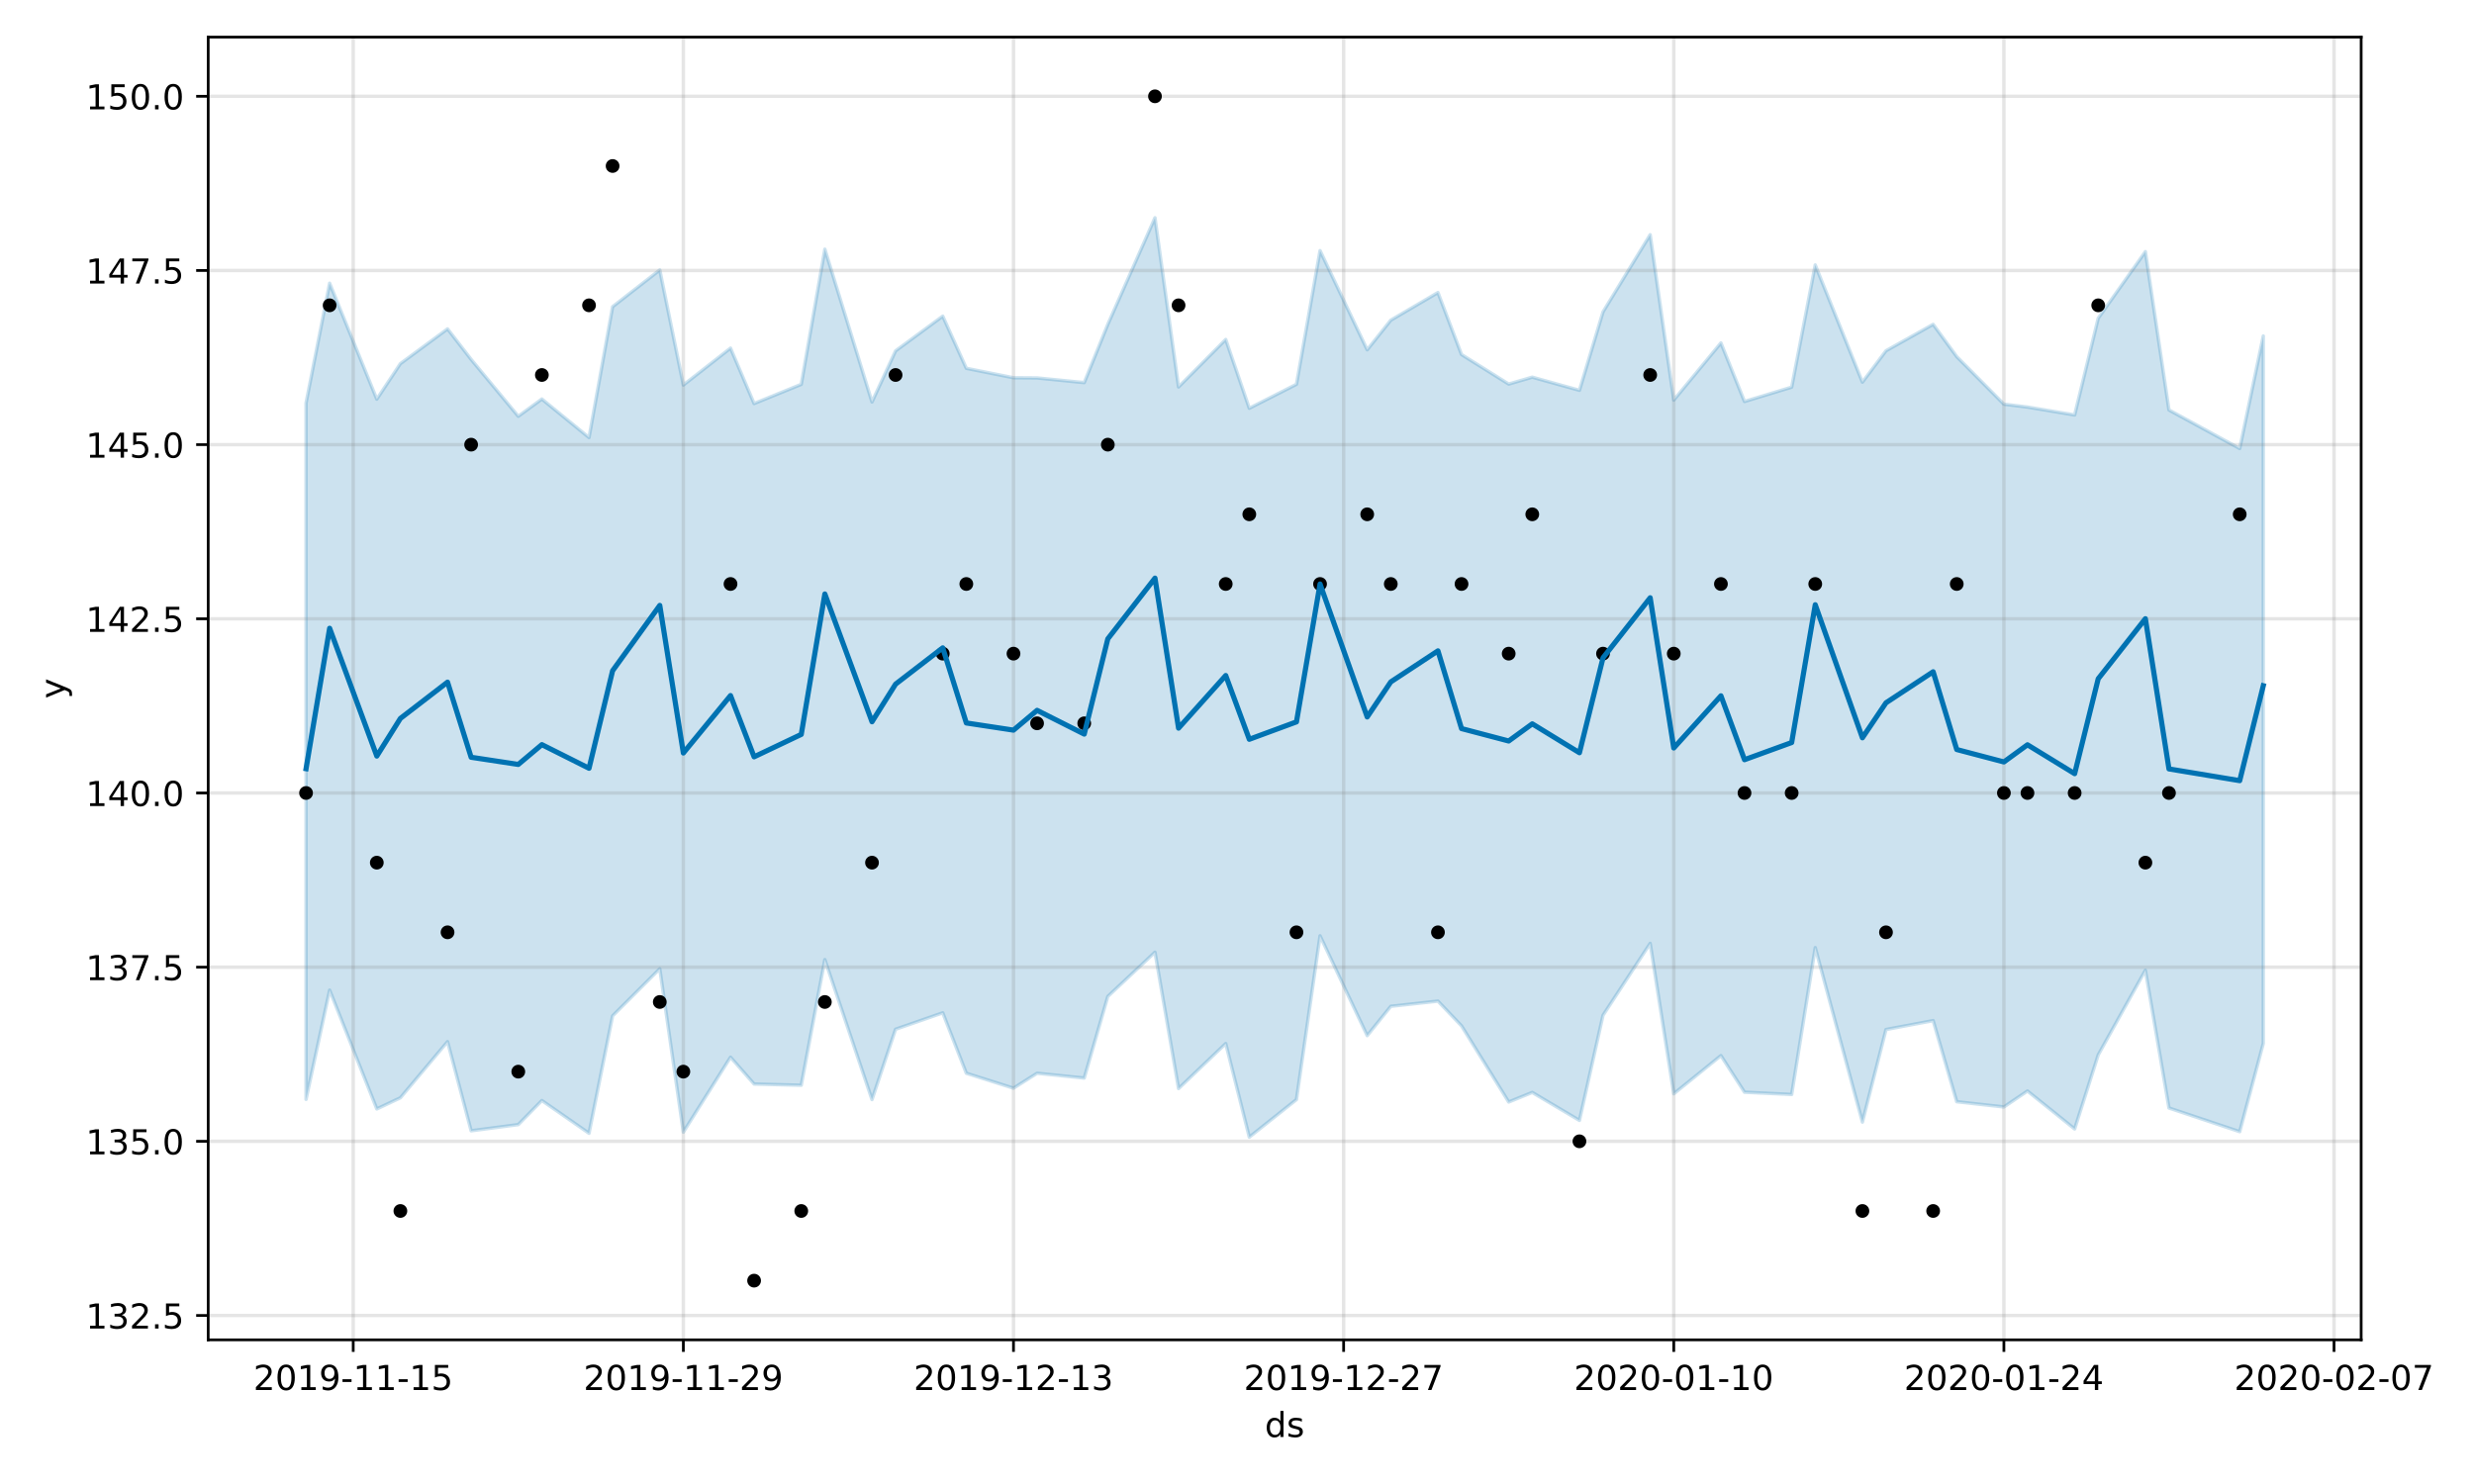 <?xml version="1.0" encoding="utf-8" standalone="no"?>
<!DOCTYPE svg PUBLIC "-//W3C//DTD SVG 1.1//EN"
  "http://www.w3.org/Graphics/SVG/1.1/DTD/svg11.dtd">
<!-- Created with matplotlib (https://matplotlib.org/) -->
<svg height="432pt" version="1.1" viewBox="0 0 720 432" width="720pt" xmlns="http://www.w3.org/2000/svg" xmlns:xlink="http://www.w3.org/1999/xlink">
 <defs>
  <style type="text/css">
*{stroke-linecap:butt;stroke-linejoin:round;}
  </style>
 </defs>
 <g id="figure_1">
  <g id="patch_1">
   <path d="M 0 432 
L 720 432 
L 720 0 
L 0 0 
z
" style="fill:#ffffff;"/>
  </g>
  <g id="axes_1">
   <g id="patch_2">
    <path d="M 60.59 390.04 
L 687.158 390.04 
L 687.158 10.8 
L 60.59 10.8 
z
" style="fill:#ffffff;"/>
   </g>
   <g id="PolyCollection_1">
    <defs>
     <path d="M 89.07 -314.693 
L 89.07 -111.968 
L 95.933 -143.775 
L 109.659 -109.18 
L 116.521 -112.42 
L 130.247 -128.766 
L 137.11 -102.821 
L 150.835 -104.619 
L 157.698 -111.63 
L 171.423 -102.09 
L 178.286 -136.262 
L 192.012 -149.984 
L 198.874 -102.424 
L 212.6 -124.243 
L 219.463 -116.429 
L 233.188 -116.075 
L 240.051 -152.652 
L 253.776 -111.901 
L 260.639 -132.376 
L 274.364 -137.156 
L 281.227 -119.574 
L 294.953 -115.225 
L 301.815 -119.571 
L 315.541 -118.171 
L 322.404 -141.931 
L 336.129 -154.805 
L 342.992 -115.112 
L 356.717 -128.22 
L 363.58 -100.972 
L 377.306 -111.907 
L 384.168 -159.58 
L 397.894 -130.517 
L 404.757 -139.056 
L 418.482 -140.57 
L 425.345 -133.359 
L 439.07 -111.2 
L 445.933 -113.988 
L 459.659 -105.84 
L 466.521 -136.445 
L 480.247 -157.379 
L 487.11 -113.587 
L 500.835 -124.705 
L 507.698 -114.051 
L 521.423 -113.396 
L 528.286 -156.147 
L 542.011 -105.351 
L 548.874 -132.297 
L 562.6 -134.886 
L 569.462 -111.282 
L 583.188 -109.754 
L 590.051 -114.4 
L 603.776 -103.352 
L 610.639 -124.912 
L 624.364 -149.555 
L 631.227 -109.45 
L 651.815 -102.562 
L 658.678 -128.273 
L 658.678 -334.195 
L 658.678 -334.195 
L 651.815 -301.432 
L 631.227 -312.654 
L 624.364 -358.748 
L 610.639 -339.354 
L 603.776 -311.207 
L 590.051 -313.505 
L 583.188 -314.342 
L 569.462 -328.182 
L 562.6 -337.582 
L 548.874 -329.889 
L 542.011 -320.757 
L 528.286 -354.875 
L 521.423 -319.297 
L 507.698 -315.124 
L 500.835 -332.178 
L 487.11 -315.525 
L 480.247 -363.679 
L 466.521 -341.205 
L 459.659 -318.385 
L 445.933 -322.204 
L 439.07 -320.201 
L 425.345 -328.798 
L 418.482 -346.845 
L 404.757 -338.794 
L 397.894 -330.168 
L 384.168 -359.04 
L 377.306 -320.132 
L 363.58 -313.156 
L 356.717 -333.18 
L 342.992 -319.353 
L 336.129 -368.612 
L 322.404 -337.569 
L 315.541 -320.624 
L 301.815 -321.982 
L 294.953 -322.033 
L 281.227 -324.787 
L 274.364 -339.967 
L 260.639 -329.864 
L 253.776 -314.981 
L 240.051 -359.461 
L 233.188 -320.118 
L 219.463 -314.529 
L 212.6 -330.662 
L 198.874 -319.909 
L 192.012 -353.414 
L 178.286 -342.717 
L 171.423 -304.625 
L 157.698 -315.84 
L 150.835 -310.823 
L 137.11 -327.374 
L 130.247 -336.257 
L 116.521 -326.14 
L 109.659 -315.797 
L 95.933 -349.552 
L 89.07 -314.693 
z
" id="m5615e57eed" style="stroke:#0072b2;stroke-opacity:0.2;"/>
    </defs>
    <g clip-path="url(#p2feccef399)">
     <use style="fill:#0072b2;fill-opacity:0.2;stroke:#0072b2;stroke-opacity:0.2;" x="0" xlink:href="#m5615e57eed" y="432"/>
    </g>
   </g>
   <g id="matplotlib.axis_1">
    <g id="xtick_1">
     <g id="line2d_1">
      <path clip-path="url(#p2feccef399)" d="M 102.796 390.04 
L 102.796 10.8 
" style="fill:none;stroke:#808080;stroke-linecap:square;stroke-opacity:0.2;"/>
     </g>
     <g id="line2d_2">
      <defs>
       <path d="M 0 0 
L 0 3.5 
" id="m5a00d7ce64" style="stroke:#000000;stroke-width:0.8;"/>
      </defs>
      <g>
       <use style="stroke:#000000;stroke-width:0.8;" x="102.796" xlink:href="#m5a00d7ce64" y="390.04"/>
      </g>
     </g>
     <g id="text_1">
      <!-- 2019-11-15 -->
      <defs>
       <path d="M 19.188 8.297 
L 53.609 8.297 
L 53.609 0 
L 7.328 0 
L 7.328 8.297 
Q 12.938 14.109 22.625 23.891 
Q 32.328 33.688 34.812 36.531 
Q 39.547 41.844 41.422 45.531 
Q 43.312 49.219 43.312 52.781 
Q 43.312 58.594 39.234 62.25 
Q 35.156 65.922 28.609 65.922 
Q 23.969 65.922 18.812 64.312 
Q 13.672 62.703 7.812 59.422 
L 7.812 69.391 
Q 13.766 71.781 18.938 73 
Q 24.125 74.219 28.422 74.219 
Q 39.75 74.219 46.484 68.547 
Q 53.219 62.891 53.219 53.422 
Q 53.219 48.922 51.531 44.891 
Q 49.859 40.875 45.406 35.406 
Q 44.188 33.984 37.641 27.219 
Q 31.109 20.453 19.188 8.297 
z
" id="DejaVuSans-50"/>
       <path d="M 31.781 66.406 
Q 24.172 66.406 20.328 58.906 
Q 16.5 51.422 16.5 36.375 
Q 16.5 21.391 20.328 13.891 
Q 24.172 6.391 31.781 6.391 
Q 39.453 6.391 43.281 13.891 
Q 47.125 21.391 47.125 36.375 
Q 47.125 51.422 43.281 58.906 
Q 39.453 66.406 31.781 66.406 
z
M 31.781 74.219 
Q 44.047 74.219 50.516 64.516 
Q 56.984 54.828 56.984 36.375 
Q 56.984 17.969 50.516 8.266 
Q 44.047 -1.422 31.781 -1.422 
Q 19.531 -1.422 13.062 8.266 
Q 6.594 17.969 6.594 36.375 
Q 6.594 54.828 13.062 64.516 
Q 19.531 74.219 31.781 74.219 
z
" id="DejaVuSans-48"/>
       <path d="M 12.406 8.297 
L 28.516 8.297 
L 28.516 63.922 
L 10.984 60.406 
L 10.984 69.391 
L 28.422 72.906 
L 38.281 72.906 
L 38.281 8.297 
L 54.391 8.297 
L 54.391 0 
L 12.406 0 
z
" id="DejaVuSans-49"/>
       <path d="M 10.984 1.516 
L 10.984 10.5 
Q 14.703 8.734 18.5 7.812 
Q 22.312 6.891 25.984 6.891 
Q 35.75 6.891 40.891 13.453 
Q 46.047 20.016 46.781 33.406 
Q 43.953 29.203 39.594 26.953 
Q 35.25 24.703 29.984 24.703 
Q 19.047 24.703 12.672 31.312 
Q 6.297 37.938 6.297 49.422 
Q 6.297 60.641 12.938 67.422 
Q 19.578 74.219 30.609 74.219 
Q 43.266 74.219 49.922 64.516 
Q 56.594 54.828 56.594 36.375 
Q 56.594 19.141 48.406 8.859 
Q 40.234 -1.422 26.422 -1.422 
Q 22.703 -1.422 18.891 -0.688 
Q 15.094 0.047 10.984 1.516 
z
M 30.609 32.422 
Q 37.25 32.422 41.125 36.953 
Q 45.016 41.5 45.016 49.422 
Q 45.016 57.281 41.125 61.844 
Q 37.25 66.406 30.609 66.406 
Q 23.969 66.406 20.094 61.844 
Q 16.219 57.281 16.219 49.422 
Q 16.219 41.5 20.094 36.953 
Q 23.969 32.422 30.609 32.422 
z
" id="DejaVuSans-57"/>
       <path d="M 4.891 31.391 
L 31.203 31.391 
L 31.203 23.391 
L 4.891 23.391 
z
" id="DejaVuSans-45"/>
       <path d="M 10.797 72.906 
L 49.516 72.906 
L 49.516 64.594 
L 19.828 64.594 
L 19.828 46.734 
Q 21.969 47.469 24.109 47.828 
Q 26.266 48.188 28.422 48.188 
Q 40.625 48.188 47.75 41.5 
Q 54.891 34.812 54.891 23.391 
Q 54.891 11.625 47.562 5.094 
Q 40.234 -1.422 26.906 -1.422 
Q 22.312 -1.422 17.547 -0.641 
Q 12.797 0.141 7.719 1.703 
L 7.719 11.625 
Q 12.109 9.234 16.797 8.062 
Q 21.484 6.891 26.703 6.891 
Q 35.156 6.891 40.078 11.328 
Q 45.016 15.766 45.016 23.391 
Q 45.016 31 40.078 35.438 
Q 35.156 39.891 26.703 39.891 
Q 22.75 39.891 18.812 39.016 
Q 14.891 38.141 10.797 36.281 
z
" id="DejaVuSans-53"/>
      </defs>
      <g transform="translate(73.738 404.638)scale(0.1 -0.1)">
       <use xlink:href="#DejaVuSans-50"/>
       <use x="63.623" xlink:href="#DejaVuSans-48"/>
       <use x="127.246" xlink:href="#DejaVuSans-49"/>
       <use x="190.869" xlink:href="#DejaVuSans-57"/>
       <use x="254.492" xlink:href="#DejaVuSans-45"/>
       <use x="290.576" xlink:href="#DejaVuSans-49"/>
       <use x="354.199" xlink:href="#DejaVuSans-49"/>
       <use x="417.822" xlink:href="#DejaVuSans-45"/>
       <use x="453.906" xlink:href="#DejaVuSans-49"/>
       <use x="517.529" xlink:href="#DejaVuSans-53"/>
      </g>
     </g>
    </g>
    <g id="xtick_2">
     <g id="line2d_3">
      <path clip-path="url(#p2feccef399)" d="M 198.874 390.04 
L 198.874 10.8 
" style="fill:none;stroke:#808080;stroke-linecap:square;stroke-opacity:0.2;"/>
     </g>
     <g id="line2d_4">
      <g>
       <use style="stroke:#000000;stroke-width:0.8;" x="198.874" xlink:href="#m5a00d7ce64" y="390.04"/>
      </g>
     </g>
     <g id="text_2">
      <!-- 2019-11-29 -->
      <g transform="translate(169.816 404.638)scale(0.1 -0.1)">
       <use xlink:href="#DejaVuSans-50"/>
       <use x="63.623" xlink:href="#DejaVuSans-48"/>
       <use x="127.246" xlink:href="#DejaVuSans-49"/>
       <use x="190.869" xlink:href="#DejaVuSans-57"/>
       <use x="254.492" xlink:href="#DejaVuSans-45"/>
       <use x="290.576" xlink:href="#DejaVuSans-49"/>
       <use x="354.199" xlink:href="#DejaVuSans-49"/>
       <use x="417.822" xlink:href="#DejaVuSans-45"/>
       <use x="453.906" xlink:href="#DejaVuSans-50"/>
       <use x="517.529" xlink:href="#DejaVuSans-57"/>
      </g>
     </g>
    </g>
    <g id="xtick_3">
     <g id="line2d_5">
      <path clip-path="url(#p2feccef399)" d="M 294.953 390.04 
L 294.953 10.8 
" style="fill:none;stroke:#808080;stroke-linecap:square;stroke-opacity:0.2;"/>
     </g>
     <g id="line2d_6">
      <g>
       <use style="stroke:#000000;stroke-width:0.8;" x="294.953" xlink:href="#m5a00d7ce64" y="390.04"/>
      </g>
     </g>
     <g id="text_3">
      <!-- 2019-12-13 -->
      <defs>
       <path d="M 40.578 39.312 
Q 47.656 37.797 51.625 33 
Q 55.609 28.219 55.609 21.188 
Q 55.609 10.406 48.188 4.484 
Q 40.766 -1.422 27.094 -1.422 
Q 22.516 -1.422 17.656 -0.516 
Q 12.797 0.391 7.625 2.203 
L 7.625 11.719 
Q 11.719 9.328 16.594 8.109 
Q 21.484 6.891 26.812 6.891 
Q 36.078 6.891 40.938 10.547 
Q 45.797 14.203 45.797 21.188 
Q 45.797 27.641 41.281 31.266 
Q 36.766 34.906 28.719 34.906 
L 20.219 34.906 
L 20.219 43.016 
L 29.109 43.016 
Q 36.375 43.016 40.234 45.922 
Q 44.094 48.828 44.094 54.297 
Q 44.094 59.906 40.109 62.906 
Q 36.141 65.922 28.719 65.922 
Q 24.656 65.922 20.016 65.031 
Q 15.375 64.156 9.812 62.312 
L 9.812 71.094 
Q 15.438 72.656 20.344 73.438 
Q 25.25 74.219 29.594 74.219 
Q 40.828 74.219 47.359 69.109 
Q 53.906 64.016 53.906 55.328 
Q 53.906 49.266 50.438 45.094 
Q 46.969 40.922 40.578 39.312 
z
" id="DejaVuSans-51"/>
      </defs>
      <g transform="translate(265.895 404.638)scale(0.1 -0.1)">
       <use xlink:href="#DejaVuSans-50"/>
       <use x="63.623" xlink:href="#DejaVuSans-48"/>
       <use x="127.246" xlink:href="#DejaVuSans-49"/>
       <use x="190.869" xlink:href="#DejaVuSans-57"/>
       <use x="254.492" xlink:href="#DejaVuSans-45"/>
       <use x="290.576" xlink:href="#DejaVuSans-49"/>
       <use x="354.199" xlink:href="#DejaVuSans-50"/>
       <use x="417.822" xlink:href="#DejaVuSans-45"/>
       <use x="453.906" xlink:href="#DejaVuSans-49"/>
       <use x="517.529" xlink:href="#DejaVuSans-51"/>
      </g>
     </g>
    </g>
    <g id="xtick_4">
     <g id="line2d_7">
      <path clip-path="url(#p2feccef399)" d="M 391.031 390.04 
L 391.031 10.8 
" style="fill:none;stroke:#808080;stroke-linecap:square;stroke-opacity:0.2;"/>
     </g>
     <g id="line2d_8">
      <g>
       <use style="stroke:#000000;stroke-width:0.8;" x="391.031" xlink:href="#m5a00d7ce64" y="390.04"/>
      </g>
     </g>
     <g id="text_4">
      <!-- 2019-12-27 -->
      <defs>
       <path d="M 8.203 72.906 
L 55.078 72.906 
L 55.078 68.703 
L 28.609 0 
L 18.312 0 
L 43.219 64.594 
L 8.203 64.594 
z
" id="DejaVuSans-55"/>
      </defs>
      <g transform="translate(361.973 404.638)scale(0.1 -0.1)">
       <use xlink:href="#DejaVuSans-50"/>
       <use x="63.623" xlink:href="#DejaVuSans-48"/>
       <use x="127.246" xlink:href="#DejaVuSans-49"/>
       <use x="190.869" xlink:href="#DejaVuSans-57"/>
       <use x="254.492" xlink:href="#DejaVuSans-45"/>
       <use x="290.576" xlink:href="#DejaVuSans-49"/>
       <use x="354.199" xlink:href="#DejaVuSans-50"/>
       <use x="417.822" xlink:href="#DejaVuSans-45"/>
       <use x="453.906" xlink:href="#DejaVuSans-50"/>
       <use x="517.529" xlink:href="#DejaVuSans-55"/>
      </g>
     </g>
    </g>
    <g id="xtick_5">
     <g id="line2d_9">
      <path clip-path="url(#p2feccef399)" d="M 487.11 390.04 
L 487.11 10.8 
" style="fill:none;stroke:#808080;stroke-linecap:square;stroke-opacity:0.2;"/>
     </g>
     <g id="line2d_10">
      <g>
       <use style="stroke:#000000;stroke-width:0.8;" x="487.11" xlink:href="#m5a00d7ce64" y="390.04"/>
      </g>
     </g>
     <g id="text_5">
      <!-- 2020-01-10 -->
      <g transform="translate(458.052 404.638)scale(0.1 -0.1)">
       <use xlink:href="#DejaVuSans-50"/>
       <use x="63.623" xlink:href="#DejaVuSans-48"/>
       <use x="127.246" xlink:href="#DejaVuSans-50"/>
       <use x="190.869" xlink:href="#DejaVuSans-48"/>
       <use x="254.492" xlink:href="#DejaVuSans-45"/>
       <use x="290.576" xlink:href="#DejaVuSans-48"/>
       <use x="354.199" xlink:href="#DejaVuSans-49"/>
       <use x="417.822" xlink:href="#DejaVuSans-45"/>
       <use x="453.906" xlink:href="#DejaVuSans-49"/>
       <use x="517.529" xlink:href="#DejaVuSans-48"/>
      </g>
     </g>
    </g>
    <g id="xtick_6">
     <g id="line2d_11">
      <path clip-path="url(#p2feccef399)" d="M 583.188 390.04 
L 583.188 10.8 
" style="fill:none;stroke:#808080;stroke-linecap:square;stroke-opacity:0.2;"/>
     </g>
     <g id="line2d_12">
      <g>
       <use style="stroke:#000000;stroke-width:0.8;" x="583.188" xlink:href="#m5a00d7ce64" y="390.04"/>
      </g>
     </g>
     <g id="text_6">
      <!-- 2020-01-24 -->
      <defs>
       <path d="M 37.797 64.312 
L 12.891 25.391 
L 37.797 25.391 
z
M 35.203 72.906 
L 47.609 72.906 
L 47.609 25.391 
L 58.016 25.391 
L 58.016 17.188 
L 47.609 17.188 
L 47.609 0 
L 37.797 0 
L 37.797 17.188 
L 4.891 17.188 
L 4.891 26.703 
z
" id="DejaVuSans-52"/>
      </defs>
      <g transform="translate(554.13 404.638)scale(0.1 -0.1)">
       <use xlink:href="#DejaVuSans-50"/>
       <use x="63.623" xlink:href="#DejaVuSans-48"/>
       <use x="127.246" xlink:href="#DejaVuSans-50"/>
       <use x="190.869" xlink:href="#DejaVuSans-48"/>
       <use x="254.492" xlink:href="#DejaVuSans-45"/>
       <use x="290.576" xlink:href="#DejaVuSans-48"/>
       <use x="354.199" xlink:href="#DejaVuSans-49"/>
       <use x="417.822" xlink:href="#DejaVuSans-45"/>
       <use x="453.906" xlink:href="#DejaVuSans-50"/>
       <use x="517.529" xlink:href="#DejaVuSans-52"/>
      </g>
     </g>
    </g>
    <g id="xtick_7">
     <g id="line2d_13">
      <path clip-path="url(#p2feccef399)" d="M 679.266 390.04 
L 679.266 10.8 
" style="fill:none;stroke:#808080;stroke-linecap:square;stroke-opacity:0.2;"/>
     </g>
     <g id="line2d_14">
      <g>
       <use style="stroke:#000000;stroke-width:0.8;" x="679.266" xlink:href="#m5a00d7ce64" y="390.04"/>
      </g>
     </g>
     <g id="text_7">
      <!-- 2020-02-07 -->
      <g transform="translate(650.209 404.638)scale(0.1 -0.1)">
       <use xlink:href="#DejaVuSans-50"/>
       <use x="63.623" xlink:href="#DejaVuSans-48"/>
       <use x="127.246" xlink:href="#DejaVuSans-50"/>
       <use x="190.869" xlink:href="#DejaVuSans-48"/>
       <use x="254.492" xlink:href="#DejaVuSans-45"/>
       <use x="290.576" xlink:href="#DejaVuSans-48"/>
       <use x="354.199" xlink:href="#DejaVuSans-50"/>
       <use x="417.822" xlink:href="#DejaVuSans-45"/>
       <use x="453.906" xlink:href="#DejaVuSans-48"/>
       <use x="517.529" xlink:href="#DejaVuSans-55"/>
      </g>
     </g>
    </g>
    <g id="text_8">
     <!-- ds -->
     <defs>
      <path d="M 45.406 46.391 
L 45.406 75.984 
L 54.391 75.984 
L 54.391 0 
L 45.406 0 
L 45.406 8.203 
Q 42.578 3.328 38.25 0.953 
Q 33.938 -1.422 27.875 -1.422 
Q 17.969 -1.422 11.734 6.484 
Q 5.516 14.406 5.516 27.297 
Q 5.516 40.188 11.734 48.094 
Q 17.969 56 27.875 56 
Q 33.938 56 38.25 53.625 
Q 42.578 51.266 45.406 46.391 
z
M 14.797 27.297 
Q 14.797 17.391 18.875 11.75 
Q 22.953 6.109 30.078 6.109 
Q 37.203 6.109 41.297 11.75 
Q 45.406 17.391 45.406 27.297 
Q 45.406 37.203 41.297 42.844 
Q 37.203 48.484 30.078 48.484 
Q 22.953 48.484 18.875 42.844 
Q 14.797 37.203 14.797 27.297 
z
" id="DejaVuSans-100"/>
      <path d="M 44.281 53.078 
L 44.281 44.578 
Q 40.484 46.531 36.375 47.5 
Q 32.281 48.484 27.875 48.484 
Q 21.188 48.484 17.844 46.438 
Q 14.5 44.391 14.5 40.281 
Q 14.5 37.156 16.891 35.375 
Q 19.281 33.594 26.516 31.984 
L 29.594 31.297 
Q 39.156 29.25 43.188 25.516 
Q 47.219 21.781 47.219 15.094 
Q 47.219 7.469 41.188 3.016 
Q 35.156 -1.422 24.609 -1.422 
Q 20.219 -1.422 15.453 -0.562 
Q 10.688 0.297 5.422 2 
L 5.422 11.281 
Q 10.406 8.688 15.234 7.391 
Q 20.062 6.109 24.812 6.109 
Q 31.156 6.109 34.562 8.281 
Q 37.984 10.453 37.984 14.406 
Q 37.984 18.062 35.516 20.016 
Q 33.062 21.969 24.703 23.781 
L 21.578 24.516 
Q 13.234 26.266 9.516 29.906 
Q 5.812 33.547 5.812 39.891 
Q 5.812 47.609 11.281 51.797 
Q 16.75 56 26.812 56 
Q 31.781 56 36.172 55.266 
Q 40.578 54.547 44.281 53.078 
z
" id="DejaVuSans-115"/>
     </defs>
     <g transform="translate(368.095 418.317)scale(0.1 -0.1)">
      <use xlink:href="#DejaVuSans-100"/>
      <use x="63.477" xlink:href="#DejaVuSans-115"/>
     </g>
    </g>
   </g>
   <g id="matplotlib.axis_2">
    <g id="ytick_1">
     <g id="line2d_15">
      <path clip-path="url(#p2feccef399)" d="M 60.59 382.942 
L 687.158 382.942 
" style="fill:none;stroke:#808080;stroke-linecap:square;stroke-opacity:0.2;"/>
     </g>
     <g id="line2d_16">
      <defs>
       <path d="M 0 0 
L -3.5 0 
" id="m2d30671dba" style="stroke:#000000;stroke-width:0.8;"/>
      </defs>
      <g>
       <use style="stroke:#000000;stroke-width:0.8;" x="60.59" xlink:href="#m2d30671dba" y="382.942"/>
      </g>
     </g>
     <g id="text_9">
      <!-- 132.5 -->
      <defs>
       <path d="M 10.688 12.406 
L 21 12.406 
L 21 0 
L 10.688 0 
z
" id="DejaVuSans-46"/>
      </defs>
      <g transform="translate(24.962 386.741)scale(0.1 -0.1)">
       <use xlink:href="#DejaVuSans-49"/>
       <use x="63.623" xlink:href="#DejaVuSans-51"/>
       <use x="127.246" xlink:href="#DejaVuSans-50"/>
       <use x="190.869" xlink:href="#DejaVuSans-46"/>
       <use x="222.656" xlink:href="#DejaVuSans-53"/>
      </g>
     </g>
    </g>
    <g id="ytick_2">
     <g id="line2d_17">
      <path clip-path="url(#p2feccef399)" d="M 60.59 332.241 
L 687.158 332.241 
" style="fill:none;stroke:#808080;stroke-linecap:square;stroke-opacity:0.2;"/>
     </g>
     <g id="line2d_18">
      <g>
       <use style="stroke:#000000;stroke-width:0.8;" x="60.59" xlink:href="#m2d30671dba" y="332.241"/>
      </g>
     </g>
     <g id="text_10">
      <!-- 135.0 -->
      <g transform="translate(24.962 336.041)scale(0.1 -0.1)">
       <use xlink:href="#DejaVuSans-49"/>
       <use x="63.623" xlink:href="#DejaVuSans-51"/>
       <use x="127.246" xlink:href="#DejaVuSans-53"/>
       <use x="190.869" xlink:href="#DejaVuSans-46"/>
       <use x="222.656" xlink:href="#DejaVuSans-48"/>
      </g>
     </g>
    </g>
    <g id="ytick_3">
     <g id="line2d_19">
      <path clip-path="url(#p2feccef399)" d="M 60.59 281.541 
L 687.158 281.541 
" style="fill:none;stroke:#808080;stroke-linecap:square;stroke-opacity:0.2;"/>
     </g>
     <g id="line2d_20">
      <g>
       <use style="stroke:#000000;stroke-width:0.8;" x="60.59" xlink:href="#m2d30671dba" y="281.541"/>
      </g>
     </g>
     <g id="text_11">
      <!-- 137.5 -->
      <g transform="translate(24.962 285.34)scale(0.1 -0.1)">
       <use xlink:href="#DejaVuSans-49"/>
       <use x="63.623" xlink:href="#DejaVuSans-51"/>
       <use x="127.246" xlink:href="#DejaVuSans-55"/>
       <use x="190.869" xlink:href="#DejaVuSans-46"/>
       <use x="222.656" xlink:href="#DejaVuSans-53"/>
      </g>
     </g>
    </g>
    <g id="ytick_4">
     <g id="line2d_21">
      <path clip-path="url(#p2feccef399)" d="M 60.59 230.84 
L 687.158 230.84 
" style="fill:none;stroke:#808080;stroke-linecap:square;stroke-opacity:0.2;"/>
     </g>
     <g id="line2d_22">
      <g>
       <use style="stroke:#000000;stroke-width:0.8;" x="60.59" xlink:href="#m2d30671dba" y="230.84"/>
      </g>
     </g>
     <g id="text_12">
      <!-- 140.0 -->
      <g transform="translate(24.962 234.64)scale(0.1 -0.1)">
       <use xlink:href="#DejaVuSans-49"/>
       <use x="63.623" xlink:href="#DejaVuSans-52"/>
       <use x="127.246" xlink:href="#DejaVuSans-48"/>
       <use x="190.869" xlink:href="#DejaVuSans-46"/>
       <use x="222.656" xlink:href="#DejaVuSans-48"/>
      </g>
     </g>
    </g>
    <g id="ytick_5">
     <g id="line2d_23">
      <path clip-path="url(#p2feccef399)" d="M 60.59 180.14 
L 687.158 180.14 
" style="fill:none;stroke:#808080;stroke-linecap:square;stroke-opacity:0.2;"/>
     </g>
     <g id="line2d_24">
      <g>
       <use style="stroke:#000000;stroke-width:0.8;" x="60.59" xlink:href="#m2d30671dba" y="180.14"/>
      </g>
     </g>
     <g id="text_13">
      <!-- 142.5 -->
      <g transform="translate(24.962 183.939)scale(0.1 -0.1)">
       <use xlink:href="#DejaVuSans-49"/>
       <use x="63.623" xlink:href="#DejaVuSans-52"/>
       <use x="127.246" xlink:href="#DejaVuSans-50"/>
       <use x="190.869" xlink:href="#DejaVuSans-46"/>
       <use x="222.656" xlink:href="#DejaVuSans-53"/>
      </g>
     </g>
    </g>
    <g id="ytick_6">
     <g id="line2d_25">
      <path clip-path="url(#p2feccef399)" d="M 60.59 129.439 
L 687.158 129.439 
" style="fill:none;stroke:#808080;stroke-linecap:square;stroke-opacity:0.2;"/>
     </g>
     <g id="line2d_26">
      <g>
       <use style="stroke:#000000;stroke-width:0.8;" x="60.59" xlink:href="#m2d30671dba" y="129.439"/>
      </g>
     </g>
     <g id="text_14">
      <!-- 145.0 -->
      <g transform="translate(24.962 133.238)scale(0.1 -0.1)">
       <use xlink:href="#DejaVuSans-49"/>
       <use x="63.623" xlink:href="#DejaVuSans-52"/>
       <use x="127.246" xlink:href="#DejaVuSans-53"/>
       <use x="190.869" xlink:href="#DejaVuSans-46"/>
       <use x="222.656" xlink:href="#DejaVuSans-48"/>
      </g>
     </g>
    </g>
    <g id="ytick_7">
     <g id="line2d_27">
      <path clip-path="url(#p2feccef399)" d="M 60.59 78.739 
L 687.158 78.739 
" style="fill:none;stroke:#808080;stroke-linecap:square;stroke-opacity:0.2;"/>
     </g>
     <g id="line2d_28">
      <g>
       <use style="stroke:#000000;stroke-width:0.8;" x="60.59" xlink:href="#m2d30671dba" y="78.739"/>
      </g>
     </g>
     <g id="text_15">
      <!-- 147.5 -->
      <g transform="translate(24.962 82.538)scale(0.1 -0.1)">
       <use xlink:href="#DejaVuSans-49"/>
       <use x="63.623" xlink:href="#DejaVuSans-52"/>
       <use x="127.246" xlink:href="#DejaVuSans-55"/>
       <use x="190.869" xlink:href="#DejaVuSans-46"/>
       <use x="222.656" xlink:href="#DejaVuSans-53"/>
      </g>
     </g>
    </g>
    <g id="ytick_8">
     <g id="line2d_29">
      <path clip-path="url(#p2feccef399)" d="M 60.59 28.038 
L 687.158 28.038 
" style="fill:none;stroke:#808080;stroke-linecap:square;stroke-opacity:0.2;"/>
     </g>
     <g id="line2d_30">
      <g>
       <use style="stroke:#000000;stroke-width:0.8;" x="60.59" xlink:href="#m2d30671dba" y="28.038"/>
      </g>
     </g>
     <g id="text_16">
      <!-- 150.0 -->
      <g transform="translate(24.962 31.837)scale(0.1 -0.1)">
       <use xlink:href="#DejaVuSans-49"/>
       <use x="63.623" xlink:href="#DejaVuSans-53"/>
       <use x="127.246" xlink:href="#DejaVuSans-48"/>
       <use x="190.869" xlink:href="#DejaVuSans-46"/>
       <use x="222.656" xlink:href="#DejaVuSans-48"/>
      </g>
     </g>
    </g>
    <g id="text_17">
     <!-- y -->
     <defs>
      <path d="M 32.172 -5.078 
Q 28.375 -14.844 24.75 -17.812 
Q 21.141 -20.797 15.094 -20.797 
L 7.906 -20.797 
L 7.906 -13.281 
L 13.188 -13.281 
Q 16.891 -13.281 18.938 -11.516 
Q 21 -9.766 23.484 -3.219 
L 25.094 0.875 
L 2.984 54.688 
L 12.5 54.688 
L 29.594 11.922 
L 46.688 54.688 
L 56.203 54.688 
z
" id="DejaVuSans-121"/>
     </defs>
     <g transform="translate(18.882 203.379)rotate(-90)scale(0.1 -0.1)">
      <use xlink:href="#DejaVuSans-121"/>
     </g>
    </g>
   </g>
   <g id="line2d_31">
    <defs>
     <path d="M 0 1.5 
C 0.398 1.5 0.779 1.342 1.061 1.061 
C 1.342 0.779 1.5 0.398 1.5 0 
C 1.5 -0.398 1.342 -0.779 1.061 -1.061 
C 0.779 -1.342 0.398 -1.5 0 -1.5 
C -0.398 -1.5 -0.779 -1.342 -1.061 -1.061 
C -1.342 -0.779 -1.5 -0.398 -1.5 0 
C -1.5 0.398 -1.342 0.779 -1.061 1.061 
C -0.779 1.342 -0.398 1.5 0 1.5 
z
" id="m8a67aaaa05" style="stroke:#000000;"/>
    </defs>
    <g clip-path="url(#p2feccef399)">
     <use style="stroke:#000000;" x="89.07" xlink:href="#m8a67aaaa05" y="230.84"/>
     <use style="stroke:#000000;" x="95.933" xlink:href="#m8a67aaaa05" y="88.879"/>
     <use style="stroke:#000000;" x="109.659" xlink:href="#m8a67aaaa05" y="251.121"/>
     <use style="stroke:#000000;" x="116.521" xlink:href="#m8a67aaaa05" y="352.522"/>
     <use style="stroke:#000000;" x="130.247" xlink:href="#m8a67aaaa05" y="271.401"/>
     <use style="stroke:#000000;" x="137.11" xlink:href="#m8a67aaaa05" y="129.439"/>
     <use style="stroke:#000000;" x="150.835" xlink:href="#m8a67aaaa05" y="311.961"/>
     <use style="stroke:#000000;" x="157.698" xlink:href="#m8a67aaaa05" y="109.159"/>
     <use style="stroke:#000000;" x="171.423" xlink:href="#m8a67aaaa05" y="88.879"/>
     <use style="stroke:#000000;" x="178.286" xlink:href="#m8a67aaaa05" y="48.318"/>
     <use style="stroke:#000000;" x="192.012" xlink:href="#m8a67aaaa05" y="291.681"/>
     <use style="stroke:#000000;" x="198.874" xlink:href="#m8a67aaaa05" y="311.961"/>
     <use style="stroke:#000000;" x="212.6" xlink:href="#m8a67aaaa05" y="170"/>
     <use style="stroke:#000000;" x="219.463" xlink:href="#m8a67aaaa05" y="372.802"/>
     <use style="stroke:#000000;" x="233.188" xlink:href="#m8a67aaaa05" y="352.522"/>
     <use style="stroke:#000000;" x="240.051" xlink:href="#m8a67aaaa05" y="291.681"/>
     <use style="stroke:#000000;" x="253.776" xlink:href="#m8a67aaaa05" y="251.121"/>
     <use style="stroke:#000000;" x="260.639" xlink:href="#m8a67aaaa05" y="109.159"/>
     <use style="stroke:#000000;" x="274.364" xlink:href="#m8a67aaaa05" y="190.28"/>
     <use style="stroke:#000000;" x="281.227" xlink:href="#m8a67aaaa05" y="170"/>
     <use style="stroke:#000000;" x="294.953" xlink:href="#m8a67aaaa05" y="190.28"/>
     <use style="stroke:#000000;" x="301.815" xlink:href="#m8a67aaaa05" y="210.56"/>
     <use style="stroke:#000000;" x="315.541" xlink:href="#m8a67aaaa05" y="210.56"/>
     <use style="stroke:#000000;" x="322.404" xlink:href="#m8a67aaaa05" y="129.439"/>
     <use style="stroke:#000000;" x="336.129" xlink:href="#m8a67aaaa05" y="28.038"/>
     <use style="stroke:#000000;" x="342.992" xlink:href="#m8a67aaaa05" y="88.879"/>
     <use style="stroke:#000000;" x="356.717" xlink:href="#m8a67aaaa05" y="170"/>
     <use style="stroke:#000000;" x="363.58" xlink:href="#m8a67aaaa05" y="149.719"/>
     <use style="stroke:#000000;" x="377.306" xlink:href="#m8a67aaaa05" y="271.401"/>
     <use style="stroke:#000000;" x="384.168" xlink:href="#m8a67aaaa05" y="170"/>
     <use style="stroke:#000000;" x="397.894" xlink:href="#m8a67aaaa05" y="149.719"/>
     <use style="stroke:#000000;" x="404.757" xlink:href="#m8a67aaaa05" y="170"/>
     <use style="stroke:#000000;" x="418.482" xlink:href="#m8a67aaaa05" y="271.401"/>
     <use style="stroke:#000000;" x="425.345" xlink:href="#m8a67aaaa05" y="170"/>
     <use style="stroke:#000000;" x="439.07" xlink:href="#m8a67aaaa05" y="190.28"/>
     <use style="stroke:#000000;" x="445.933" xlink:href="#m8a67aaaa05" y="149.719"/>
     <use style="stroke:#000000;" x="459.659" xlink:href="#m8a67aaaa05" y="332.241"/>
     <use style="stroke:#000000;" x="466.521" xlink:href="#m8a67aaaa05" y="190.28"/>
     <use style="stroke:#000000;" x="480.247" xlink:href="#m8a67aaaa05" y="109.159"/>
     <use style="stroke:#000000;" x="487.11" xlink:href="#m8a67aaaa05" y="190.28"/>
     <use style="stroke:#000000;" x="500.835" xlink:href="#m8a67aaaa05" y="170"/>
     <use style="stroke:#000000;" x="507.698" xlink:href="#m8a67aaaa05" y="230.84"/>
     <use style="stroke:#000000;" x="521.423" xlink:href="#m8a67aaaa05" y="230.84"/>
     <use style="stroke:#000000;" x="528.286" xlink:href="#m8a67aaaa05" y="170"/>
     <use style="stroke:#000000;" x="542.011" xlink:href="#m8a67aaaa05" y="352.522"/>
     <use style="stroke:#000000;" x="548.874" xlink:href="#m8a67aaaa05" y="271.401"/>
     <use style="stroke:#000000;" x="562.6" xlink:href="#m8a67aaaa05" y="352.522"/>
     <use style="stroke:#000000;" x="569.462" xlink:href="#m8a67aaaa05" y="170"/>
     <use style="stroke:#000000;" x="583.188" xlink:href="#m8a67aaaa05" y="230.84"/>
     <use style="stroke:#000000;" x="590.051" xlink:href="#m8a67aaaa05" y="230.84"/>
     <use style="stroke:#000000;" x="603.776" xlink:href="#m8a67aaaa05" y="230.84"/>
     <use style="stroke:#000000;" x="610.639" xlink:href="#m8a67aaaa05" y="88.879"/>
     <use style="stroke:#000000;" x="624.364" xlink:href="#m8a67aaaa05" y="251.121"/>
     <use style="stroke:#000000;" x="631.227" xlink:href="#m8a67aaaa05" y="230.84"/>
     <use style="stroke:#000000;" x="651.815" xlink:href="#m8a67aaaa05" y="149.719"/>
    </g>
   </g>
   <g id="line2d_32">
    <path clip-path="url(#p2feccef399)" d="M 89.07 223.774 
L 95.933 182.896 
L 109.659 220.096 
L 116.521 209.141 
L 130.247 198.579 
L 137.11 220.445 
L 150.835 222.529 
L 157.698 216.767 
L 171.423 223.645 
L 178.286 195.251 
L 192.012 176.239 
L 198.874 219.201 
L 212.6 202.483 
L 219.463 220.316 
L 233.188 213.788 
L 240.051 172.91 
L 253.776 210.11 
L 260.639 199.154 
L 274.364 188.593 
L 281.227 210.459 
L 294.953 212.545 
L 301.815 206.784 
L 315.541 213.696 
L 322.404 185.971 
L 336.129 168.299 
L 342.992 211.962 
L 356.717 196.648 
L 363.58 215.211 
L 377.306 210.144 
L 384.168 170.009 
L 397.894 208.711 
L 404.757 198.506 
L 418.482 189.467 
L 425.345 212.093 
L 439.07 215.709 
L 445.933 210.713 
L 459.659 219.122 
L 466.521 191.493 
L 480.247 174.013 
L 487.11 217.741 
L 500.835 202.555 
L 507.698 221.154 
L 521.423 216.157 
L 528.286 176.045 
L 542.011 214.777 
L 548.874 204.587 
L 562.6 195.558 
L 569.462 218.189 
L 583.188 221.805 
L 590.051 216.809 
L 603.776 225.218 
L 610.639 197.59 
L 624.364 180.11 
L 631.227 223.837 
L 651.815 227.25 
L 658.678 199.622 
" style="fill:none;stroke:#0072b2;stroke-linecap:square;stroke-width:1.5;"/>
   </g>
   <g id="patch_3">
    <path d="M 60.59 390.04 
L 60.59 10.8 
" style="fill:none;stroke:#000000;stroke-linecap:square;stroke-linejoin:miter;stroke-width:0.8;"/>
   </g>
   <g id="patch_4">
    <path d="M 687.158 390.04 
L 687.158 10.8 
" style="fill:none;stroke:#000000;stroke-linecap:square;stroke-linejoin:miter;stroke-width:0.8;"/>
   </g>
   <g id="patch_5">
    <path d="M 60.59 390.04 
L 687.158 390.04 
" style="fill:none;stroke:#000000;stroke-linecap:square;stroke-linejoin:miter;stroke-width:0.8;"/>
   </g>
   <g id="patch_6">
    <path d="M 60.59 10.8 
L 687.158 10.8 
" style="fill:none;stroke:#000000;stroke-linecap:square;stroke-linejoin:miter;stroke-width:0.8;"/>
   </g>
  </g>
 </g>
 <defs>
  <clipPath id="p2feccef399">
   <rect height="379.24" width="626.568" x="60.59" y="10.8"/>
  </clipPath>
 </defs>
</svg>
